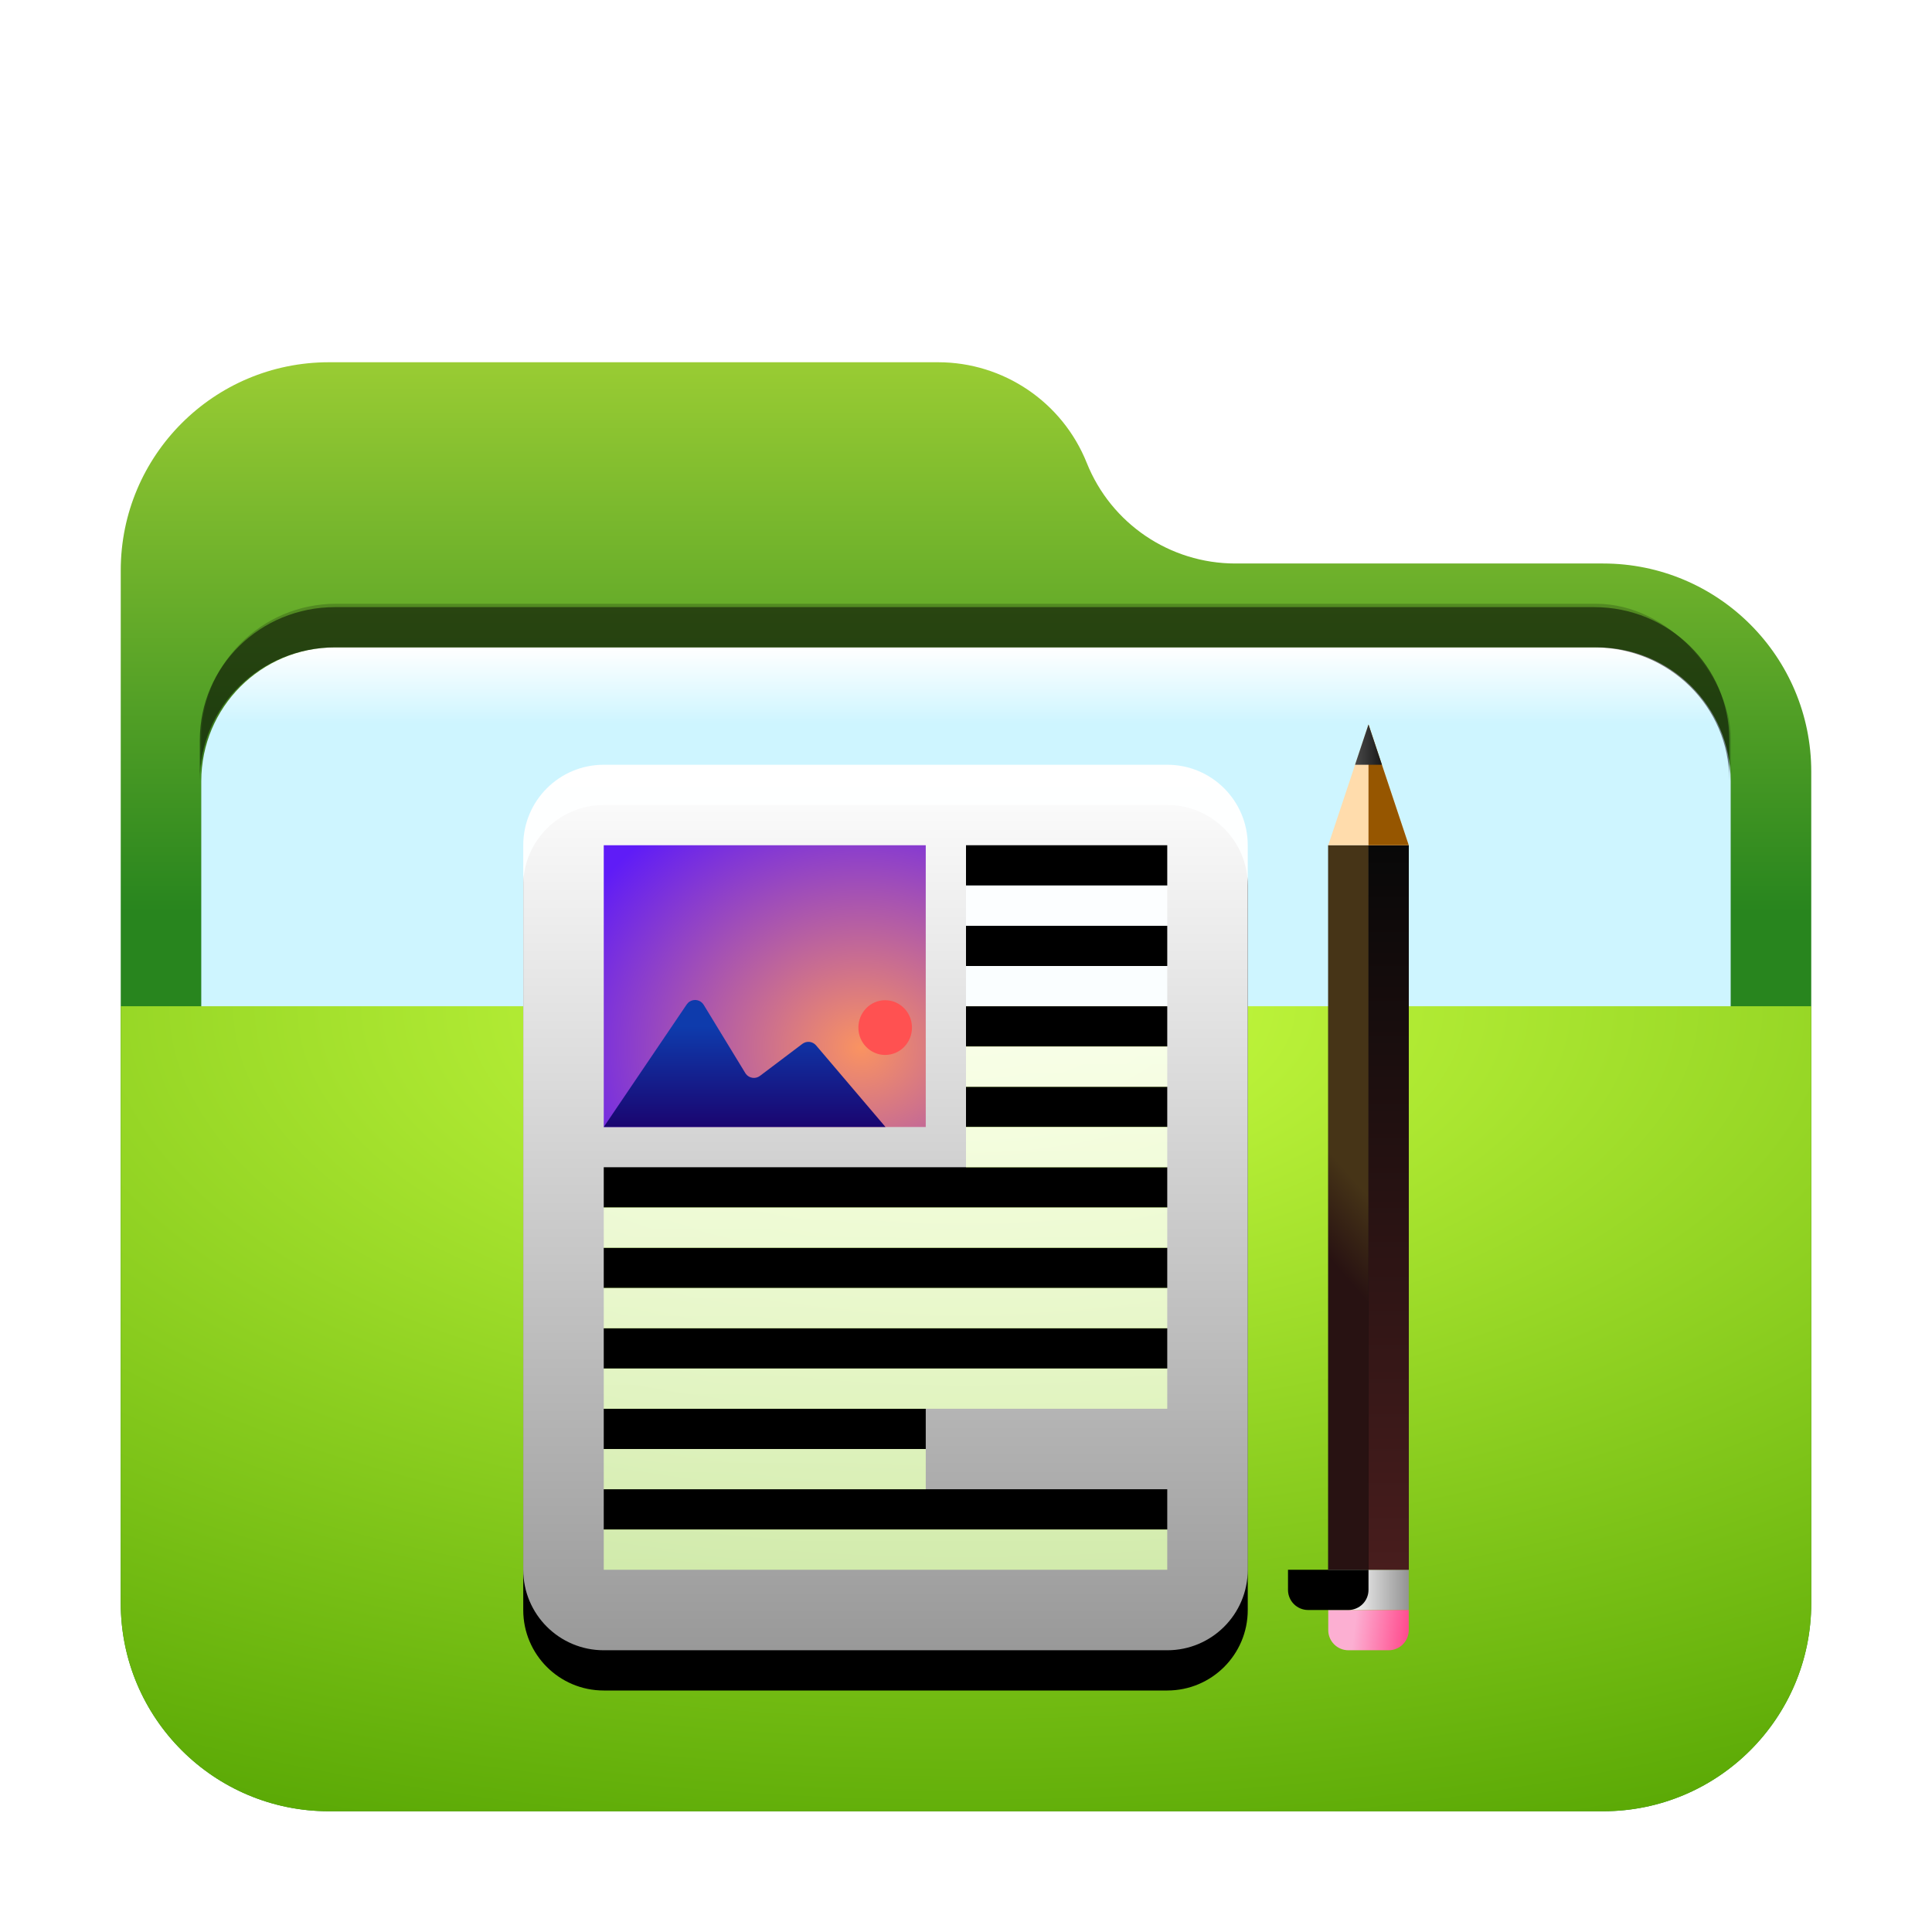 <svg width="48" height="48" version="1.1" viewBox="0 0 48 48" xmlns="http://www.w3.org/2000/svg" xmlns:xlink="http://www.w3.org/1999/xlink">
<defs>
<filter id="folder-documents-48px-a" x="-15.5%" y="-18.1%" width="131%" height="136.1%">
<feOffset dy="1" in="SourceAlpha" result="shadowOffsetOuter1"/>
<feGaussianBlur in="shadowOffsetOuter1" result="shadowBlurOuter1" stdDeviation="1"/>
<feComposite in="shadowBlurOuter1" in2="SourceAlpha" operator="out" result="shadowBlurOuter1"/>
<feColorMatrix in="shadowBlurOuter1" result="shadowMatrixOuter1" values="0 0 0 0 0   0 0 0 0 0   0 0 0 0 0  0 0 0 0.2 0"/>
<feMerge>
<feMergeNode in="shadowMatrixOuter1"/>
<feMergeNode in="SourceGraphic"/>
</feMerge>
</filter>
<path id="folder-documents-48px-b" d="m24 2.5c0.604 1.51 2.066 2.5 3.693 2.5h9.136c2.856 0 5.171 2.315 5.171 5.171v20.658c0 2.856-2.315 5.171-5.171 5.171h-31.658c-2.856 0-5.171-2.315-5.171-5.171l-1.7764e-15 -25.658c-3.4975e-16 -2.856 2.315-5.171 5.171-5.171l15.136 1.7764e-15c1.626-2.9873e-16 3.089 0.99 3.693 2.5z"/>
<path id="folder-documents-48px-k" d="m2 0.947h14c1.105 0 2 0.895 2 2v18c0 1.105-0.895 2-2 2h-14c-1.105 0-2-0.895-2-2v-18c-1.3527e-16 -1.105 0.895-2 2-2zm9 2v1h5v-1h-5zm0 2v1h5v-1h-5zm0 2v1h5v-1h-5zm0 2v1h5v-1h-5zm-9 2v1h14v-1h-14zm0 2v1h14v-1h-14zm0 2v1h14v-1h-14zm0 2v1h8v-1h-8zm0 2v1h14v-1h-14z"/>
<filter id="folder-documents-48px-j" x="-19.4%" y="-11.4%" width="138.9%" height="131.8%">
<feOffset dy="1" in="SourceAlpha" result="shadowOffsetOuter1"/>
<feGaussianBlur in="shadowOffsetOuter1" result="shadowBlurOuter1" stdDeviation="1"/>
<feColorMatrix in="shadowBlurOuter1" values="0 0 0 0 0   0 0 0 0 0.429   0 0 0 0 0.969  0 0 0 0.5 0"/>
</filter>
<path id="folder-documents-48px-r" d="m0 22h2v0.5c0 0.276-0.224 0.5-0.5 0.5h-1c-0.276 0-0.5-0.224-0.5-0.5v-0.5z"/>
<filter id="folder-documents-48px-s" x="-50%" y="-100%" width="200%" height="300%">
<feGaussianBlur in="SourceAlpha" result="shadowBlurInner1" stdDeviation=".5"/>
<feOffset dx="-1" dy="-1" in="shadowBlurInner1" result="shadowOffsetInner1"/>
<feComposite in="shadowOffsetInner1" in2="SourceAlpha" k2="-1" k3="1" operator="arithmetic" result="shadowInnerInner1"/>
<feColorMatrix in="shadowInnerInner1" values="0 0 0 0 0.377   0 0 0 0 0   0 0 0 0 0  0 0 0 0.5 0"/>
</filter>
<filter id="folder-open-48px-a" x="-.155" y="-.181" width="1.31" height="1.361">
<feOffset dy="1" in="SourceAlpha" result="shadowOffsetOuter1"/>
<feGaussianBlur in="shadowOffsetOuter1" result="shadowBlurOuter1" stdDeviation="1"/>
<feComposite in="shadowBlurOuter1" in2="SourceAlpha" operator="out" result="shadowBlurOuter1"/>
<feColorMatrix in="shadowBlurOuter1" result="shadowMatrixOuter1" values="0 0 0 0 0   0 0 0 0 0   0 0 0 0 0  0 0 0 0.2 0"/>
<feMerge>
<feMergeNode in="shadowMatrixOuter1"/>
<feMergeNode in="SourceGraphic"/>
</feMerge>
</filter>
<linearGradient id="linearGradient1031" x1="19.442" x2="19.442" y1="-3.5496e-14" y2="14.764" gradientTransform="scale(1.08 .926)" gradientUnits="userSpaceOnUse">
<stop stop-color="#9c3" offset="0"/>
<stop stop-color="#28851e" offset="1"/>
</linearGradient>
<radialGradient id="radialGradient1035" cx="14.491" cy=".543" r="34.216" gradientTransform="matrix(1.449 0 0 .69 3 23.625)" gradientUnits="userSpaceOnUse">
<stop stop-color="#ccff42" offset="0"/>
<stop stop-color="#50a100" offset="1"/>
</radialGradient>
<linearGradient id="linearGradient1037" x1="9.95" x2="9.95" y1=".857" y2="20.756" gradientTransform="scale(.905 1.105)" gradientUnits="userSpaceOnUse">
<stop stop-color="#FFF" offset="0"/>
<stop stop-color="#FFF" stop-opacity=".6" offset="1"/>
</linearGradient>
<radialGradient id="radialGradient1039" cx="7.854" cy="8.526" r="7.483" gradientTransform="scale(1.069 .935)" gradientUnits="userSpaceOnUse">
<stop stop-color="#FA9361" offset="0"/>
<stop stop-color="#5F1CF7" offset="1"/>
</radialGradient>
<linearGradient id="linearGradient1041" x1="3.692" x2="3.692" y1="11.101" y2="14.816" gradientTransform="matrix(1.49 0 0 .671 13 18.053)" gradientUnits="userSpaceOnUse">
<stop stop-color="#0E3BAC" offset="0"/>
<stop stop-color="#1A0570" offset="1"/>
</linearGradient>
<linearGradient id="linearGradient1043" x1="3" x2="3" y1="1" y2="7" gradientTransform="scale(.333 3)" gradientUnits="userSpaceOnUse">
<stop stop-color="#242424" offset="0"/>
<stop offset="1"/>
</linearGradient>
<linearGradient id="linearGradient1045" x1=".416" x2="1.414" y1="30.556" y2="30.556" gradientTransform="matrix(1.414 0 0 .707 33 18)" gradientUnits="userSpaceOnUse">
<stop stop-color="#F6F6F6" offset="0"/>
<stop stop-color="#939393" offset="1"/>
</linearGradient>
<linearGradient id="linearGradient1047" x1=".462" x2="1.414" y1="31.705" y2="31.76" gradientTransform="scale(1.414 .707)" gradientUnits="userSpaceOnUse">
<stop stop-color="#FCAFD2" offset="0"/>
<stop stop-color="#FF4B8D" offset="1"/>
</linearGradient>
<linearGradient id="linearGradient1049" x1="2.155" x2="2.115" y1="2.63" y2="3.255" gradientTransform="scale(.236 4.243)" gradientUnits="userSpaceOnUse">
<stop stop-color="#463417" offset="0"/>
<stop stop-color="#281212" offset="1"/>
</linearGradient>
<linearGradient id="linearGradient1051" x1="6.364" x2="6.364" y1=".707" y2="4.95" gradientTransform="scale(.236 4.243)" gradientUnits="userSpaceOnUse">
<stop stop-color="#080808" offset="0"/>
<stop stop-color="#481D1D" offset="1"/>
</linearGradient>
<linearGradient id="linearGradient1053" x1=".289" x2="1.87" y1="1.941" y2="1.941" gradientTransform="matrix(.817 0 0 1.225 33 18)" gradientUnits="userSpaceOnUse">
<stop stop-color="#6A6A6A" offset="0"/>
<stop stop-color="#0A0A0A" offset="1"/>
</linearGradient>
<filter id="filter1343" x="-.034" y="-.081" width="1.068" height="1.162" color-interpolation-filters="sRGB">
<feGaussianBlur stdDeviation="0.54"/>
</filter>
<filter id="folder-48px-a" x="-.155" y="-.181" width="1.31" height="1.361">
<feOffset dy="1" in="SourceAlpha" result="shadowOffsetOuter1"/>
<feGaussianBlur in="shadowOffsetOuter1" result="shadowBlurOuter1" stdDeviation="1"/>
<feComposite in="shadowBlurOuter1" in2="SourceAlpha" operator="out" result="shadowBlurOuter1"/>
<feColorMatrix in="shadowBlurOuter1" result="shadowMatrixOuter1" values="0 0 0 0 0   0 0 0 0 0   0 0 0 0 0  0 0 0 0.2 0"/>
<feMerge>
<feMergeNode in="shadowMatrixOuter1"/>
<feMergeNode in="SourceGraphic"/>
</feMerge>
</filter>
<linearGradient id="linearGradient1016" x1="13.627" x2="13.627" y1="10.918" y2="13.827" gradientTransform="matrix(1.541 0 0 .649 -47 8)" gradientUnits="userSpaceOnUse">
<stop stop-color="#FFF" offset="0"/>
<stop stop-color="#CEF5FF" offset="1"/>
</linearGradient>
</defs>
<use transform="translate(3,8)" width="100%" height="100%" fill="url(#linearGradient1031)" fill-rule="evenodd" filter="url(#folder-documents-48px-a)" xlink:href="#folder-documents-48px-b"/>
<g transform="translate(50)" fill-rule="evenodd">
<rect x="-45" y="15" width="38" height="16" rx="3.35" ry="3.35" fill-opacity=".2" filter="url(#filter1343)" style="paint-order:stroke fill markers"/>
<path d="m-41.676 15.084h31.351c1.836 0 3.324 1.488 3.324 3.324v9.351c0 1.836-1.488 3.324-3.324 3.324h-31.351c-1.836 0-3.324-1.488-3.324-3.324v-9.351c0-1.836 1.488-3.324 3.324-3.324z" fill="url(#linearGradient1016)" filter="url(#folder-48px-a)"/>
<path d="m-41.676 15.084c-1.861 0-3.359 1.471-3.359 3.299v1c0-1.827 1.499-3.299 3.359-3.299h31.281c1.861 0 3.359 1.471 3.359 3.299v-1c0-1.827-1.499-3.299-3.359-3.299z" opacity=".5" style="paint-order:stroke fill markers"/>
</g>
<path d="m3 24h42v14.829c0 2.856-2.315 5.171-5.171 5.171h-31.658c-2.856 0-5.171-2.315-5.171-5.171z" fill="url(#radialGradient1035)" fill-rule="evenodd" filter="url(#folder-open-48px-a)"/>
<use transform="translate(13,18.053)" width="100%" height="100%" fill="#000000" fill-rule="evenodd" filter="url(#folder-documents-48px-j)" xlink:href="#folder-documents-48px-k"/>
<use transform="translate(13,18.053)" width="100%" height="100%" fill="url(#linearGradient1037)" fill-rule="evenodd" xlink:href="#folder-documents-48px-k"/>
<polygon transform="translate(13,18.053)" points="2 2.947 10 2.947 10 9.947 2 9.947" fill="url(#radialGradient1039)" fill-rule="evenodd"/>
<path d="m21.992 26.21c0.368 0 0.666-0.304 0.666-0.68s-0.298-0.68-0.666-0.68-0.666 0.304-0.666 0.68 0.298 0.68 0.666 0.68z" fill="#ff5151" fill-rule="evenodd"/>
<path d="m15 28h7l-1.725-2.028c-0.086-0.101-0.235-0.117-0.341-0.037l-1.053 0.795c-0.11 0.083-0.267 0.061-0.35-0.049-5e-3 -0.007-0.01-0.013-0.014-0.021l-1.034-1.696c-0.072-0.118-0.226-0.155-0.344-0.083-0.031 0.019-0.057 0.044-0.077 0.073z" fill="url(#linearGradient1041)" fill-rule="evenodd"/>
<polygon transform="translate(33,18)" points="0 3 2 3 2 21 0 21" fill="url(#linearGradient1043)" fill-rule="evenodd"/>
<rect x="33" y="39" width="2" height="1" fill="url(#linearGradient1045)" fill-rule="evenodd"/>
<use transform="translate(33,18)" width="100%" height="100%" fill="url(#linearGradient1047)" fill-rule="evenodd" xlink:href="#folder-documents-48px-r"/>
<use transform="translate(33,18)" width="100%" height="100%" fill="#000000" fill-rule="evenodd" filter="url(#folder-documents-48px-s)" xlink:href="#folder-documents-48px-r"/>
<polygon transform="translate(33,18)" points="0 3 1 3 1 21 0 21" fill="url(#linearGradient1049)" fill-rule="evenodd"/>
<polygon transform="translate(33,18)" points="1 3 2 3 2 21 1 21" fill="url(#linearGradient1051)" fill-rule="evenodd"/>
<polygon transform="translate(33,18)" points="1 0 2 3 0 3" fill="#ffdcac" fill-rule="evenodd"/>
<polygon transform="translate(33,18)" points="1 0 2 3 1 3" fill="#965600" fill-rule="evenodd"/>
<path d="m34.333 19h-0.667l0.333-1zm0.667 2h-2z" fill="url(#linearGradient1053)" fill-rule="evenodd"/>
</svg>
